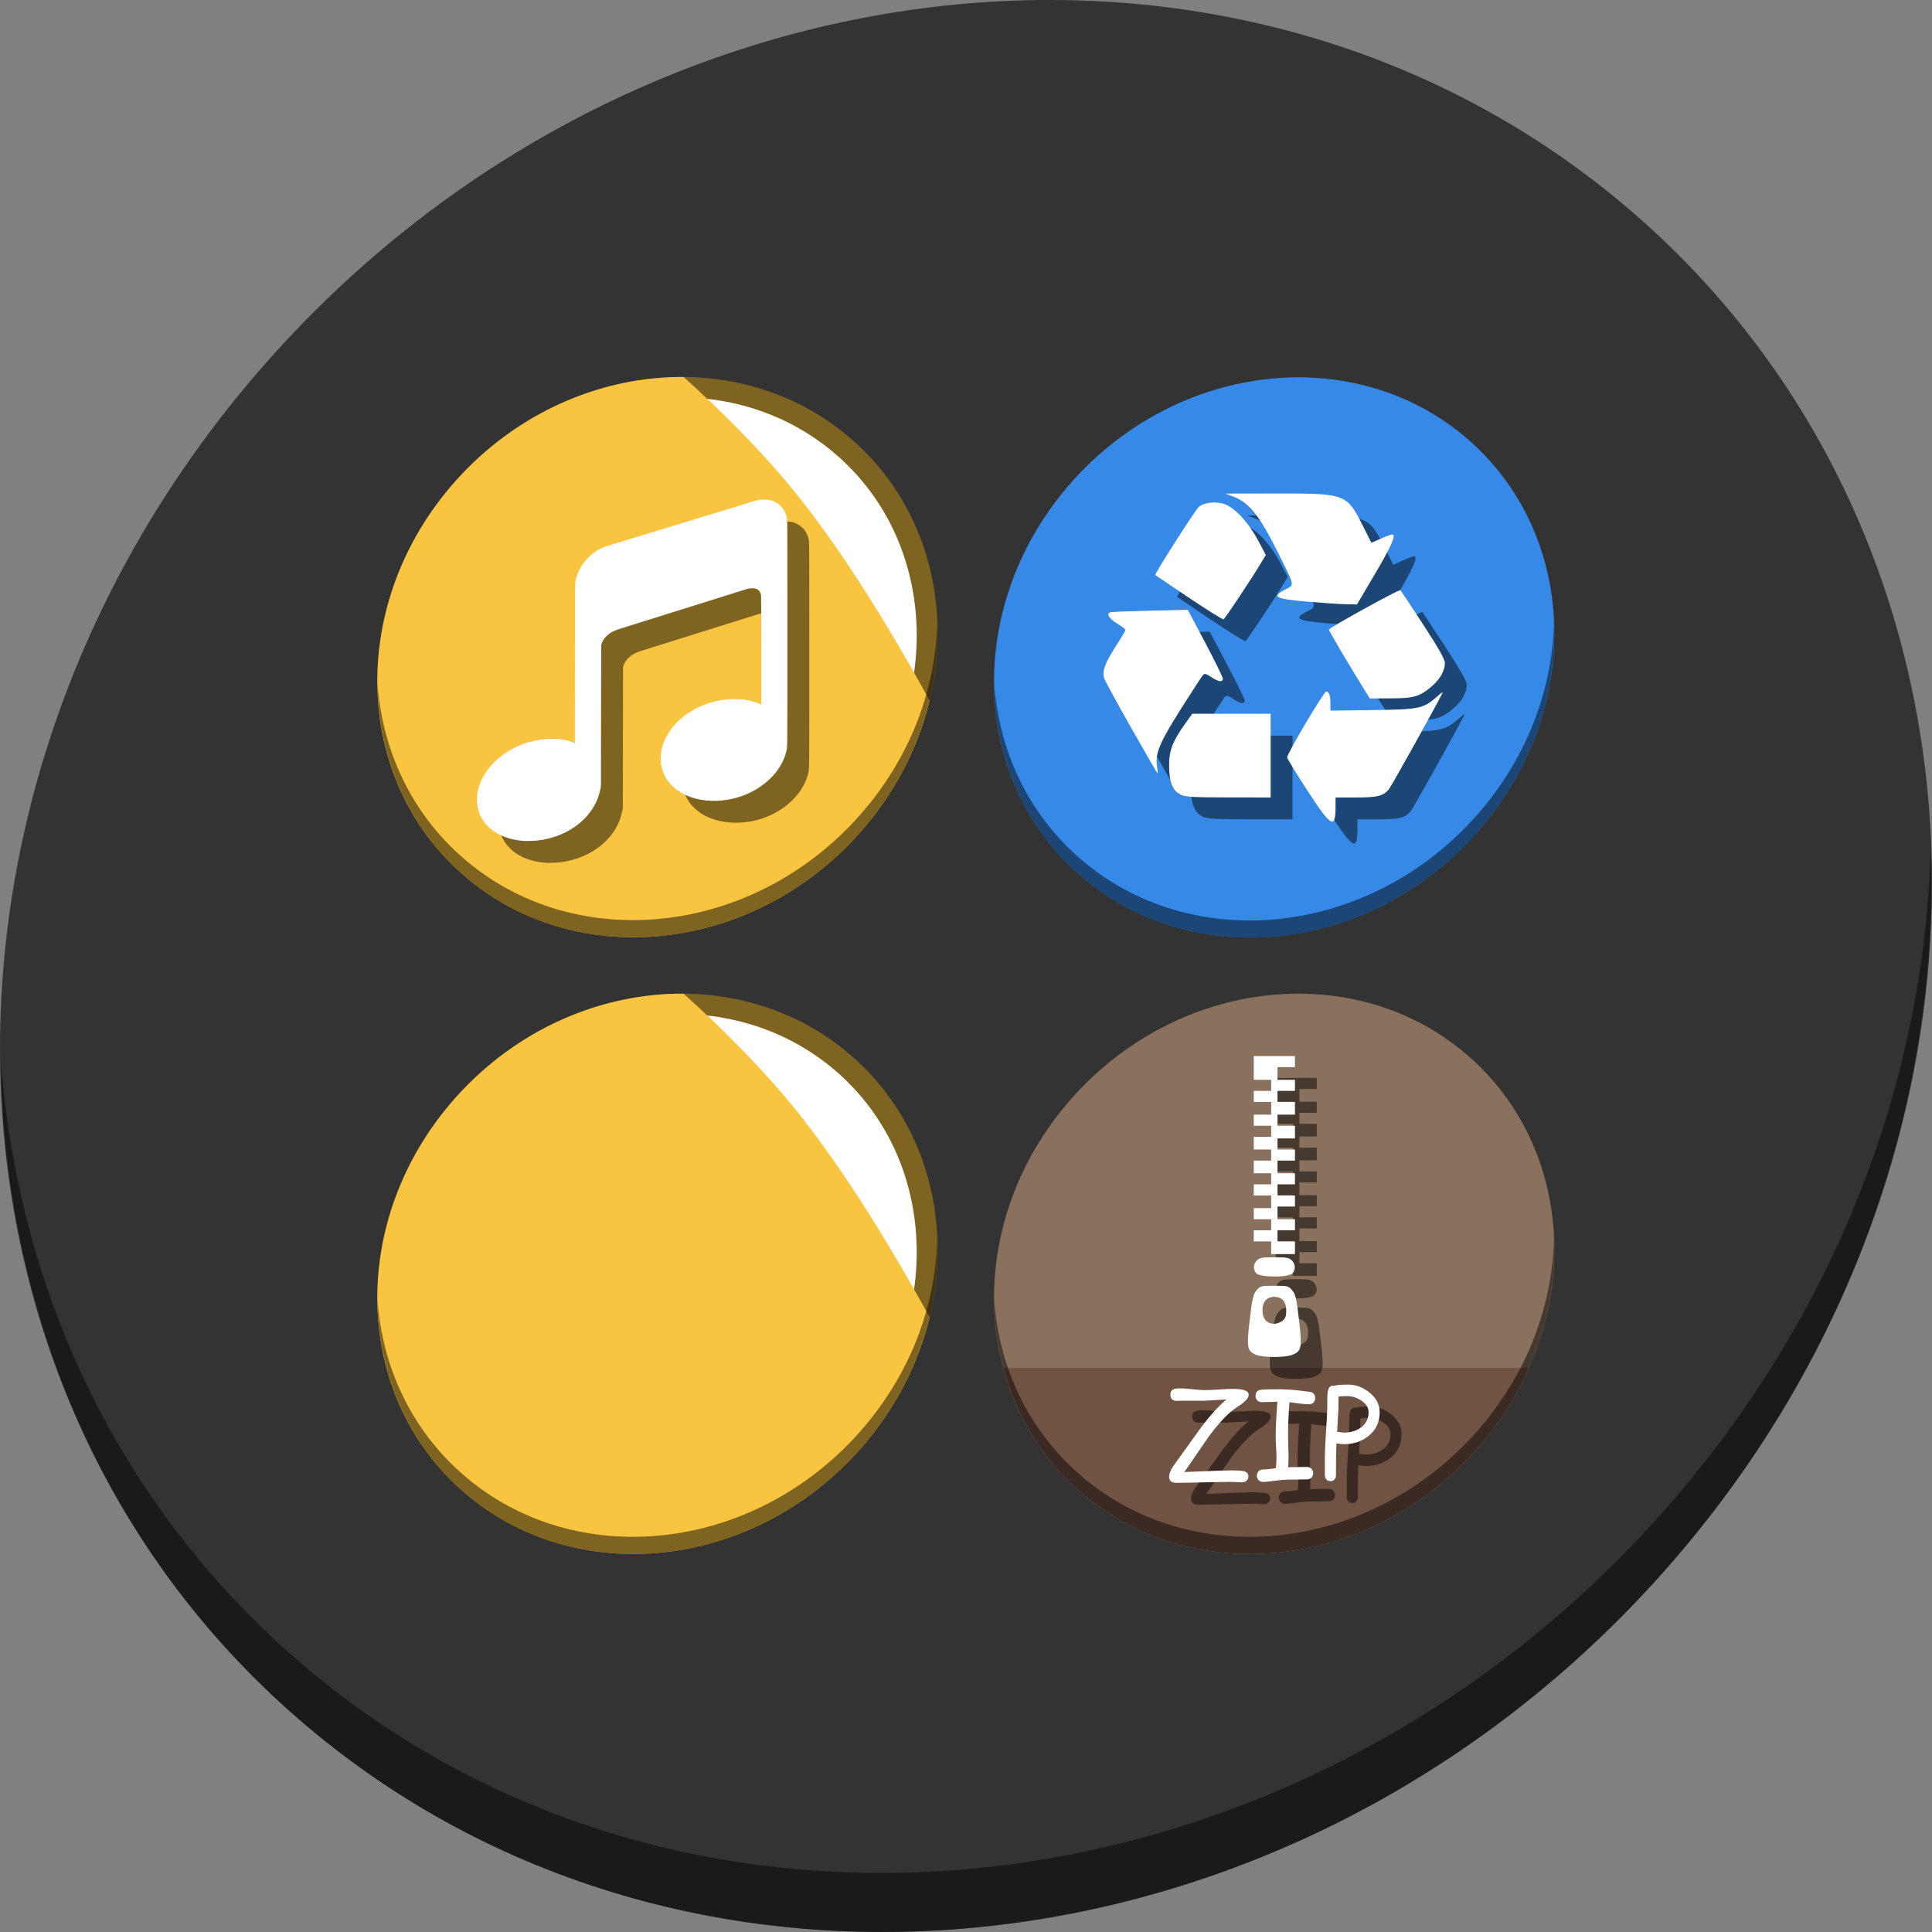<?xml version="1.0" encoding="UTF-8" standalone="no"?>
<!-- Created with Inkscape (http://www.inkscape.org/) -->

<svg
   xmlns:dc="http://purl.org/dc/elements/1.1/"
   xmlns:cc="http://creativecommons.org/ns#"
   xmlns:rdf="http://www.w3.org/1999/02/22-rdf-syntax-ns#"
   xmlns:svg="http://www.w3.org/2000/svg"
   xmlns="http://www.w3.org/2000/svg"
   xmlns:sodipodi="http://sodipodi.sourceforge.net/DTD/sodipodi-0.dtd"
   xmlns:inkscape="http://www.inkscape.org/namespaces/inkscape"
   width="512"
   height="512"
   id="svg5453"
   version="1.1"
   inkscape:version="0.92.3 (2405546, 2018-03-11)"
   sodipodi:docname="preferences-desktop-icons.svg">
  <rect width="100%" height="100%" fill="#808080" stroke="none"/>
  <defs
     id="defs5455" />
  <sodipodi:namedview
     id="base"
     pagecolor="#ffffff"
     bordercolor="#666666"
     borderopacity="1.0"
     inkscape:pageopacity="0"
     inkscape:pageshadow="2"
     inkscape:zoom="0.49999998"
     inkscape:cx="236.9034"
     inkscape:cy="270.60394"
     inkscape:document-units="px"
     inkscape:current-layer="layer1"
     showgrid="true"
     fit-margin-top="0"
     fit-margin-left="0"
     fit-margin-right="0"
     fit-margin-bottom="0"
     inkscape:window-width="1366"
     inkscape:window-height="711"
     inkscape:window-x="0"
     inkscape:window-y="28"
     inkscape:window-maximized="1"
     inkscape:showpageshadow="false"
     borderlayer="true"
     showguides="true"
     inkscape:snap-bbox="true"
     inkscape:bbox-nodes="true"
     inkscape:bbox-paths="false"
     inkscape:snap-bbox-edge-midpoints="false"
     inkscape:object-nodes="true"
     inkscape:snap-global="false">
    <inkscape:grid
       type="xygrid"
       id="grid4063"
       enabled="false" />
  </sodipodi:namedview>
  <g
     inkscape:label="Capa 1"
     inkscape:groupmode="layer"
     id="layer1"
     transform="translate(-384.571,-35.798)">
    <g
       id="g4244"
       transform="translate(-13,7)" />
    <g
       id="g980">
      <path
         id="path848"
         d="m 817.485,92.272 c 102.193,88.575 105.827,249.7 8.117,359.899 C 727.892,562.37 565.851,579.899 463.658,491.324 361.465,402.749 357.831,241.624 455.541,131.425 553.251,21.226 715.292,3.697 817.485,92.272 Z"
         inkscape:connector-curvature="0"
         style="fill:#333333;fill-opacity:1;stroke-width:11.11" />
      <path
         id="path850"
         d="m 896.207,260.702 c -1.551,61.312 -25.161,124.155 -70.966,175.814 -97.71,110.199 -259.75,127.728 -361.943,39.153 -47.899,-41.516 -74.229,-98.948 -78.532,-159.642 0.605,66.357 26.924,130.253 78.885,175.29 102.193,88.575 264.241,71.037 361.943,-39.153 49.705,-56.058 73.005,-125.291 70.613,-191.462 z"
         inkscape:connector-curvature="0"
         style="opacity:1;fill:#000000;fill-opacity:0.49;stroke-width:11.11" />
      <g
         transform="matrix(0.29,0,0,0.29,484.571,142.425)"
         id="g69">
        <path
           id="path61"
           d="m 432.913,596.836 c 102.193,88.575 105.827,249.7 8.117,359.899 C 343.32,1066.934 181.28,1084.463 79.087,995.888 -23.106,907.314 -26.74,746.188 70.97,635.989 168.68,525.79 330.72,508.262 432.913,596.836 Z"
           inkscape:connector-curvature="0"
           style="fill:#7f6421;fill-opacity:1;stroke-width:11.11" />
        <path
           style="fill:#ffffff;fill-opacity:1;stroke-width:10.331"
           inkscape:connector-curvature="0"
           d="m 419.356,611.399 c 95.03,82.367 98.41,232.199 7.548,334.674 C 336.042,1048.549 185.359,1064.849 90.329,982.483 -4.702,900.116 -8.081,750.284 82.781,647.808 173.642,545.333 324.326,529.033 419.356,611.399 Z"
           id="path63" />
        <path
           inkscape:connector-curvature="0"
           id="path65"
           d="m 279.841,540.38 c -75.152,-0.504 -152.657,32.211 -208.871,95.609 -97.71,110.199 -94.076,271.324 8.117,359.898 102.193,88.575 264.233,71.047 361.943,-39.152 32.127,-36.233 53.294,-77.973 63.607,-120.828 C 485.018,800.019 436.889,715.26 386.634,651.837 351.74,607.799 310.657,568.016 279.841,540.38 Z"
           style="fill:#f9c440;fill-opacity:1;stroke:none;stroke-width:1px;stroke-linecap:butt;stroke-linejoin:miter;stroke-opacity:1" />
        <path
           id="path67"
           d="M 511.635,765.266 C 510.084,826.577 486.474,889.42 440.669,941.08 342.959,1051.279 180.919,1068.808 78.726,980.233 30.827,938.718 4.497,881.285 0.194,820.591 0.799,886.948 27.117,950.844 79.079,995.881 181.272,1084.456 343.32,1066.918 441.022,956.728 490.727,900.67 514.027,831.437 511.635,765.266 Z"
           inkscape:connector-curvature="0"
           style="opacity:1;fill:#000000;fill-opacity:0.49;stroke-width:11.11" />
      </g>
      <g
         id="g894"
         transform="matrix(0.29,0,0,0.29,484.571,-21.004)">
        <path
           style="fill:#7f6421;fill-opacity:1;stroke-width:11.11"
           inkscape:connector-curvature="0"
           d="m 432.913,596.836 c 102.193,88.575 105.827,249.7 8.117,359.899 C 343.32,1066.934 181.28,1084.463 79.087,995.888 -23.106,907.314 -26.74,746.188 70.97,635.989 168.68,525.79 330.72,508.262 432.913,596.836 Z"
           id="path848-3" />
        <path
           id="path849"
           d="m 419.356,611.399 c 95.03,82.367 98.41,232.199 7.548,334.674 C 336.042,1048.549 185.359,1064.849 90.329,982.483 -4.702,900.116 -8.081,750.284 82.781,647.808 173.642,545.333 324.326,529.033 419.356,611.399 Z"
           inkscape:connector-curvature="0"
           style="fill:#ffffff;fill-opacity:1;stroke-width:10.331" />
        <path
           style="fill:#f9c440;fill-opacity:1;stroke:none;stroke-width:1px;stroke-linecap:butt;stroke-linejoin:miter;stroke-opacity:1"
           d="m 279.841,540.38 c -75.152,-0.504 -152.657,32.211 -208.871,95.609 -97.71,110.199 -94.076,271.324 8.117,359.898 102.193,88.575 264.233,71.047 361.943,-39.152 32.127,-36.233 53.294,-77.973 63.607,-120.828 C 485.018,800.019 436.889,715.26 386.634,651.837 351.74,607.799 310.657,568.016 279.841,540.38 Z"
           id="path843"
           inkscape:connector-curvature="0" />
        <path
           style="opacity:1;fill:#000000;fill-opacity:0.49;stroke-width:11.11"
           inkscape:connector-curvature="0"
           d="M 511.635,765.266 C 510.084,826.577 486.474,889.42 440.669,941.08 342.959,1051.279 180.919,1068.808 78.726,980.233 30.827,938.718 4.497,881.285 0.194,820.591 0.799,886.948 27.117,950.844 79.079,995.881 181.272,1084.456 343.32,1066.918 441.022,956.728 490.727,900.67 514.027,831.437 511.635,765.266 Z"
           id="path850-6" />
        <path
           inkscape:connector-curvature="0"
           id="path853"
           d="m 153.927,984.313 c -18.39,-1.198 -32.942,-9.419 -39.365,-22.241 -5.253,-10.486 -4.673,-23.437 1.587,-35.4 5.157,-9.856 13.919,-18.717 24.848,-25.128 11.208,-6.575 23.734,-10.124 37.1,-10.512 8.218,-0.238 16.159,1.079 20.905,3.469 0.742,0.373 1.396,0.679 1.454,0.679 0.058,0 0.105,-32.55 0.105,-72.333 0,-64.22 0.035,-72.572 0.31,-74.465 0.939,-6.451 3.679,-12.815 7.988,-18.55 1.614,-2.149 5.607,-6.245 7.748,-7.948 3.024,-2.406 7.028,-4.758 10.291,-6.045 0.574,-0.226 9.888,-3.119 20.7,-6.427 80.048,-24.499 117.474,-35.927 118.747,-36.26 2.631,-0.689 4.557,-0.871 7.986,-0.755 3.539,0.12 5.177,0.444 7.829,1.548 6.524,2.716 10.953,8.472 12.252,15.921 0.278,1.592 0.31,12.667 0.309,104.4 -0.002,108.397 0.034,103.825 -0.82,107.634 -4.111,18.346 -20.505,34.628 -42.185,41.898 -17.631,5.912 -37.401,5.071 -51.667,-2.198 -4.44,-2.262 -8.062,-4.938 -11.436,-8.448 -4.253,-4.425 -6.99,-9.223 -8.52,-14.938 -1.523,-5.688 -1.52,-12.774 0.006,-18.836 3.053,-12.127 11.744,-23.691 23.945,-31.865 10.24,-6.86 21.399,-10.893 34.215,-12.367 3.655,-0.42 11.99,-0.484 15.244,-0.116 6.078,0.688 11.936,2.155 15.996,4.007 l 1.354,0.618 -0.002,-49.28 c 0,-32.505 -0.071,-49.723 -0.206,-50.583 -0.436,-2.775 -2.045,-4.927 -4.376,-5.851 -0.982,-0.39 -1.493,-0.448 -3.84,-0.439 -2.354,0.011 -2.943,0.082 -4.513,0.556 -1.608,0.486 -26.779,8.367 -60.274,18.871 -6.454,2.024 -21.437,6.716 -33.296,10.427 -11.859,3.711 -22.826,7.154 -24.37,7.65 -4.276,1.374 -7.79,3.421 -10.608,6.181 -2.165,2.12 -3.452,4.137 -4.362,6.833 l -0.474,1.404 -0.101,64.386 -0.101,64.386 -0.47,2.507 c -2.206,11.772 -8.388,22.19 -18.182,30.639 -10.58,9.128 -24.145,14.869 -39.213,16.597 -2.661,0.305 -10.173,0.531 -12.536,0.378 z"
           style="fill:#000000;fill-opacity:0.49;stroke-width:0.201" />
        <path
           style="fill:#ffffff;stroke-width:0.201"
           d="m 133.927,964.313 c -18.39,-1.198 -32.942,-9.419 -39.365,-22.241 -5.253,-10.486 -4.673,-23.437 1.587,-35.4 5.157,-9.856 13.919,-18.717 24.848,-25.128 11.208,-6.575 23.734,-10.124 37.1,-10.512 8.218,-0.238 16.159,1.079 20.905,3.469 0.742,0.373 1.396,0.679 1.454,0.679 0.058,0 0.105,-32.55 0.105,-72.333 0,-64.22 0.035,-72.572 0.31,-74.465 0.939,-6.451 3.679,-12.815 7.988,-18.55 1.614,-2.149 5.607,-6.245 7.748,-7.948 3.024,-2.406 7.028,-4.758 10.291,-6.045 0.574,-0.226 9.888,-3.119 20.7,-6.427 80.048,-24.499 117.474,-35.927 118.747,-36.26 2.631,-0.689 4.557,-0.871 7.986,-0.755 3.539,0.12 5.177,0.444 7.829,1.548 6.524,2.716 10.953,8.472 12.252,15.921 0.278,1.592 0.31,12.667 0.309,104.4 -0.002,108.397 0.034,103.825 -0.82,107.634 -4.111,18.346 -20.505,34.628 -42.185,41.898 -17.631,5.912 -37.401,5.071 -51.667,-2.198 -4.44,-2.262 -8.062,-4.938 -11.436,-8.448 -4.253,-4.425 -6.99,-9.223 -8.52,-14.938 -1.523,-5.688 -1.52,-12.774 0.006,-18.836 3.053,-12.127 11.744,-23.691 23.945,-31.865 10.24,-6.86 21.399,-10.893 34.215,-12.367 3.655,-0.42 11.99,-0.484 15.244,-0.116 6.078,0.688 11.936,2.155 15.996,4.007 l 1.354,0.618 -0.002,-49.28 c 0,-32.505 -0.071,-49.723 -0.206,-50.583 -0.436,-2.775 -2.045,-4.927 -4.376,-5.851 -0.982,-0.39 -1.493,-0.448 -3.84,-0.439 -2.354,0.011 -2.943,0.082 -4.513,0.556 -1.608,0.486 -26.779,8.367 -60.274,18.871 -6.454,2.024 -21.437,6.716 -33.296,10.427 -11.859,3.711 -22.826,7.154 -24.37,7.65 -4.276,1.374 -7.79,3.421 -10.608,6.181 -2.165,2.12 -3.452,4.137 -4.362,6.833 l -0.474,1.404 -0.101,64.386 -0.101,64.386 -0.47,2.507 c -2.206,11.772 -8.388,22.19 -18.182,30.639 -10.58,9.128 -24.145,14.869 -39.213,16.597 -2.661,0.305 -10.173,0.531 -12.536,0.378 z"
           id="path851"
           inkscape:connector-curvature="0" />
      </g>
      <g
         id="g827"
         transform="matrix(0.29,0,0,0.29,648,135.798)">
        <path
           id="path891"
           d="M 432.913,56.474 C 535.106,145.049 538.74,306.174 441.03,416.373 343.32,526.572 181.28,544.101 79.087,455.526 -23.106,366.951 -26.74,205.826 70.97,95.627 168.68,-14.572 330.72,-32.101 432.913,56.474 Z"
           inkscape:connector-curvature="0"
           style="fill:#3689e6;fill-opacity:1;stroke-width:11.11" />
        <path
           id="path897"
           d="M 511.636,224.904 C 510.084,286.215 486.474,349.058 440.669,400.718 342.959,510.917 180.919,528.446 78.726,439.871 30.827,398.356 4.497,340.923 0.194,280.229 0.799,346.585 27.117,410.482 79.079,455.519 181.272,544.094 343.32,526.556 441.022,416.366 c 49.705,-56.058 73.005,-125.291 70.613,-191.462 z"
           inkscape:connector-curvature="0"
           style="opacity:1;fill:#000000;fill-opacity:0.49;stroke-width:11.11" />
        <path
           inkscape:connector-curvature="0"
           id="path880"
           d="m 306.278,397.512 c -10.123,-15.546 -18.405,-29.158 -18.405,-30.25 0,-3.553 33.501,-60.116 35.605,-60.116 2.693,0 3.939,3.535 3.939,11.174 v 6.236 l 38.633,-0.51 c 43.029,-0.568 46.169,-1.229 58.877,-12.382 5.386,-4.727 5.816,-4.878 3.987,-1.396 -11.178,21.285 -46.279,84.158 -48.237,86.402 -5.25,6.018 -10.325,7.255 -29.769,7.255 h -18.809 v 8.457 c 0,21.077 -3.865,18.852 -25.822,-14.869 z m -115.722,3.893 c -7.373,-3.636 -10.519,-11.472 -10.581,-26.359 -0.059,-14.087 3.117,-22.387 14.818,-38.727 l 6.36,-8.881 h 35.816 35.816 v 38.243 38.243 l -38.633,-0.036 c -31.88,-0.029 -39.501,-0.463 -43.595,-2.483 z m -45.241,-61.103 c -13.017,-22.958 -24.147,-43.384 -24.733,-45.39 -1.888,-6.46 0.64,-13.509 10.183,-28.392 5.137,-8.011 9.34,-15.082 9.34,-15.714 0,-0.631 -3.512,-3.309 -7.805,-5.95 -7.491,-4.609 -9.975,-8.944 -5.854,-10.213 1.073,-0.33 17.404,-0.975 36.292,-1.433 l 34.341,-0.832 16,30.277 c 8.8,16.652 16,31.368 16,32.701 0,3.532 -4.043,2.971 -10.575,-1.468 -4.508,-3.063 -6.104,-3.478 -7.501,-1.951 -0.976,1.067 -9.963,14.864 -19.971,30.66 -19.679,31.061 -23.851,40.985 -22.109,52.599 0.567,3.78 0.812,6.868 0.545,6.861 -0.267,-0.006 -11.136,-18.797 -24.153,-41.755 z m 214.387,-32.767 c -14.629,-23.425 -34.254,-56.678 -33.717,-57.129 5.117,-4.294 64.458,-36.921 65.359,-35.935 0.683,0.748 10.11,14.976 20.949,31.618 C 426.289,267.58 432,277.69 432,280.975 c 0,6.865 -4.277,14.642 -11.519,20.945 -11.272,9.812 -16.54,11.396 -38.021,11.435 l -19.102,0.034 z m -161.706,-86.19 c -16.629,-11.144 -30.428,-20.457 -30.666,-20.695 -0.903,-0.903 36.811,-59.872 39.903,-62.392 5.171,-4.214 16.172,-5.18 24.176,-2.123 9.251,3.533 21.664,17.268 30.186,33.402 l 6.762,12.802 -3.959,6.599 c -9.398,15.666 -33.408,51.749 -34.726,52.189 -0.793,0.264 -15.046,-8.638 -31.675,-19.782 z m 108.407,3.64 c -30.383,-2.643 -33.395,-4.444 -19.384,-11.592 7.653,-3.904 8.097,-2.132 -9.067,-36.217 -15.487,-30.754 -25.08,-42.689 -38.441,-47.826 l -8.092,-3.111 46.94,-0.081 c 63.105,-0.109 63.984,0.222 78.784,29.713 l 7.689,15.321 8.653,-3.827 c 4.759,-2.105 9.415,-3.827 10.347,-3.827 3.989,0 -0.593,10.499 -15.891,36.408 l -16.29,27.59 -10.166,-0.192 c -5.591,-0.106 -21.378,-1.168 -35.081,-2.36 z"
           style="fill:#000000;fill-opacity:0.49;stroke-width:1.561" />
        <path
           style="fill:#ffffff;stroke-width:1.561"
           d="m 286.278,377.512 c -10.123,-15.546 -18.405,-29.158 -18.405,-30.25 0,-3.553 33.501,-60.116 35.605,-60.116 2.693,0 3.939,3.535 3.939,11.174 v 6.236 l 38.633,-0.51 c 43.029,-0.568 46.169,-1.229 58.877,-12.382 5.386,-4.727 5.816,-4.878 3.987,-1.396 -11.178,21.285 -46.279,84.158 -48.237,86.402 -5.25,6.018 -10.325,7.255 -29.769,7.255 h -18.809 v 8.457 c 0,21.077 -3.865,18.852 -25.822,-14.869 z m -115.722,3.893 c -7.373,-3.636 -10.519,-11.472 -10.581,-26.359 -0.059,-14.087 3.117,-22.387 14.818,-38.727 l 6.36,-8.881 h 35.816 35.816 v 38.243 38.243 l -38.633,-0.036 c -31.88,-0.029 -39.501,-0.463 -43.595,-2.483 z m -45.241,-61.103 c -13.017,-22.958 -24.147,-43.384 -24.733,-45.39 -1.888,-6.46 0.64,-13.509 10.183,-28.392 5.137,-8.011 9.34,-15.082 9.34,-15.714 0,-0.631 -3.512,-3.309 -7.805,-5.95 -7.491,-4.609 -9.975,-8.944 -5.854,-10.213 1.073,-0.33 17.404,-0.975 36.292,-1.433 l 34.341,-0.832 16,30.277 c 8.8,16.652 16,31.368 16,32.701 0,3.532 -4.043,2.971 -10.575,-1.468 -4.508,-3.063 -6.104,-3.478 -7.501,-1.951 -0.976,1.067 -9.963,14.864 -19.971,30.66 -19.679,31.061 -23.851,40.985 -22.109,52.599 0.567,3.78 0.812,6.868 0.545,6.861 -0.267,-0.006 -11.136,-18.797 -24.153,-41.755 z m 214.387,-32.767 c -14.629,-23.425 -34.254,-56.678 -33.717,-57.129 5.117,-4.294 64.458,-36.921 65.359,-35.935 0.683,0.748 10.11,14.976 20.949,31.618 C 406.289,247.58 412,257.69 412,260.975 c 0,6.865 -4.277,14.642 -11.519,20.945 -11.272,9.812 -16.54,11.396 -38.021,11.435 l -19.102,0.034 z m -161.706,-86.19 c -16.629,-11.144 -30.428,-20.457 -30.666,-20.695 -0.903,-0.903 36.811,-59.872 39.903,-62.392 5.171,-4.214 16.172,-5.18 24.176,-2.123 9.251,3.533 21.664,17.268 30.186,33.402 l 6.762,12.802 -3.959,6.599 c -9.398,15.666 -33.408,51.749 -34.726,52.189 -0.793,0.264 -15.046,-8.638 -31.675,-19.782 z m 108.407,3.64 c -30.383,-2.643 -33.395,-4.444 -19.384,-11.592 7.653,-3.904 8.097,-2.132 -9.067,-36.217 -15.487,-30.754 -25.08,-42.689 -38.441,-47.826 l -8.092,-3.111 46.94,-0.081 c 63.105,-0.109 63.984,0.222 78.784,29.713 l 7.689,15.321 8.653,-3.827 c 4.759,-2.105 9.415,-3.827 10.347,-3.827 3.989,0 -0.593,10.499 -15.891,36.408 l -16.29,27.59 -10.166,-0.192 c -5.591,-0.106 -21.378,-1.168 -35.081,-2.36 z"
           id="path878"
           inkscape:connector-curvature="0" />
      </g>
      <g
         id="g852"
         transform="matrix(0.29,0,0,0.29,648,142.425)">
        <path
           style="fill:#8a715e;fill-opacity:1;stroke-width:11.11"
           inkscape:connector-curvature="0"
           d="m 432.913,596.836 c 102.193,88.575 105.827,249.7 8.117,359.899 C 343.32,1066.934 181.28,1084.463 79.087,995.888 -23.106,907.314 -26.74,746.188 70.97,635.989 168.68,525.79 330.72,508.262 432.913,596.836 Z"
           id="path955" />
        <path
           style="fill:#715344;fill-opacity:1;stroke:none;stroke-width:1px;stroke-linecap:butt;stroke-linejoin:miter;stroke-opacity:1"
           d="M 8.365,882.362 C 19.949,925.514 43.552,965.088 79.086,995.888 c 102.193,88.575 264.233,71.047 361.943,-39.152 20.351,-22.952 36.29,-48.118 47.873,-74.373 z"
           id="path957"
           inkscape:connector-curvature="0"
           sodipodi:nodetypes="csscc" />
        <path
           style="opacity:1;fill:#000000;fill-opacity:0.49;stroke-width:11.11"
           inkscape:connector-curvature="0"
           d="M 511.635,765.266 C 510.084,826.577 486.474,889.42 440.669,941.08 342.959,1051.279 180.919,1068.808 78.726,980.233 30.827,938.718 4.497,881.285 0.194,820.591 0.799,886.948 27.117,950.844 79.079,995.881 181.272,1084.456 343.32,1066.918 441.022,956.728 490.727,900.67 514.027,831.437 511.635,765.266 Z"
           id="path959" />
        <path
           inkscape:connector-curvature="0"
           id="path843-7"
           d="m 259.155,890.28 c -7.931,-3.447 -8.469,-6.597 -5.475,-32.07 2.301,-19.584 3.108,-23.072 6.18,-26.723 3.407,-4.049 3.989,-4.199 16.306,-4.199 12.317,0 12.899,0.15 16.306,4.199 3.072,3.651 3.879,7.138 6.18,26.723 3.016,25.663 2.472,28.678 -5.793,32.132 -6.519,2.724 -27.382,2.686 -33.703,-0.061 z m 24.451,-31.013 c 2.71,-2.195 3.418,-4.169 3.418,-9.538 0,-7.797 -3.978,-12.306 -10.858,-12.306 -6.88,0 -10.858,4.509 -10.858,12.306 0,7.797 3.978,12.306 10.858,12.306 2.212,0 5.561,-1.245 7.44,-2.768 z m -23.865,-43.313 c -3.222,-3.56 -3.021,-8.309 0.499,-11.83 2.467,-2.467 4.826,-2.896 15.925,-2.896 11.1,0 13.459,0.429 15.925,2.896 3.613,3.613 3.723,8.937 0.248,12.082 -4.042,3.658 -29.236,3.463 -32.598,-0.252 z m 13.529,-23.412 v -5.791 h -7.963 -7.963 v -5.067 -5.067 h 7.963 7.963 v -5.067 -5.067 h -7.963 -7.963 v -5.067 -5.067 h 7.963 7.963 v -5.791 -5.791 h -7.963 -7.963 v -5.067 -5.067 h 7.963 7.963 v -5.067 -5.067 h -7.963 -7.963 v -5.791 -5.791 h 7.963 7.963 v -5.067 -5.067 h -7.963 -7.963 v -5.791 -5.791 h 7.963 7.963 v -5.067 -5.067 h -7.963 -7.963 v -5.067 -5.067 h 7.963 7.963 v -5.791 -5.791 h -7.963 -7.963 v -5.067 -5.067 h 7.963 7.963 v -5.067 -5.067 h -7.963 -7.963 v -10.858 -10.858 h 18.821 18.821 v 5.067 5.067 h -7.963 -7.963 v 5.791 5.791 h 7.963 7.963 v 5.067 5.067 h -7.963 -7.963 v 5.067 5.067 h 7.963 7.963 v 5.791 5.791 h -7.963 -7.963 v 5.067 5.067 h 7.963 7.963 v 5.791 5.791 h -7.963 -7.963 v 5.067 5.067 h 7.963 7.963 v 5.067 5.067 h -7.963 -7.963 v 5.791 5.791 h 7.963 7.963 v 5.067 5.067 h -7.963 -7.963 v 5.067 5.067 h 7.963 7.963 v 5.067 5.067 h -7.963 -7.963 v 5.791 5.791 h 7.963 7.963 v 5.067 5.067 h -7.963 -7.963 v 5.067 5.067 h 7.963 7.963 v 5.791 5.791 h -10.858 -10.858 z"
           style="fill:#000000;fill-opacity:0.49;stroke-width:1.448" />
        <path
           style="fill:#ffffff;stroke-width:1.448"
           d="m 239.155,870.28 c -7.931,-3.447 -8.469,-6.597 -5.475,-32.07 2.301,-19.584 3.108,-23.072 6.18,-26.723 3.407,-4.049 3.989,-4.199 16.306,-4.199 12.317,0 12.899,0.15 16.306,4.199 3.072,3.651 3.879,7.138 6.18,26.723 3.016,25.663 2.472,28.678 -5.793,32.132 -6.519,2.724 -27.382,2.686 -33.703,-0.061 z m 24.451,-31.013 c 2.71,-2.195 3.418,-4.169 3.418,-9.538 0,-7.797 -3.978,-12.306 -10.858,-12.306 -6.88,0 -10.858,4.509 -10.858,12.306 0,7.797 3.978,12.306 10.858,12.306 2.212,0 5.561,-1.245 7.44,-2.768 z m -23.865,-43.313 c -3.222,-3.56 -3.021,-8.309 0.499,-11.83 2.467,-2.467 4.826,-2.896 15.925,-2.896 11.1,0 13.459,0.429 15.925,2.896 3.613,3.613 3.723,8.937 0.248,12.082 -4.042,3.658 -29.236,3.463 -32.598,-0.252 z m 13.529,-23.412 v -5.791 h -7.963 -7.963 v -5.067 -5.067 h 7.963 7.963 v -5.067 -5.067 h -7.963 -7.963 v -5.067 -5.067 h 7.963 7.963 v -5.791 -5.791 h -7.963 -7.963 v -5.067 -5.067 h 7.963 7.963 v -5.067 -5.067 h -7.963 -7.963 v -5.791 -5.791 h 7.963 7.963 v -5.067 -5.067 h -7.963 -7.963 v -5.791 -5.791 h 7.963 7.963 v -5.067 -5.067 h -7.963 -7.963 v -5.067 -5.067 h 7.963 7.963 v -5.791 -5.791 h -7.963 -7.963 v -5.067 -5.067 h 7.963 7.963 v -5.067 -5.067 h -7.963 -7.963 v -10.858 -10.858 h 18.821 18.821 v 5.067 5.067 h -7.963 -7.963 v 5.791 5.791 h 7.963 7.963 v 5.067 5.067 h -7.963 -7.963 v 5.067 5.067 h 7.963 7.963 v 5.791 5.791 h -7.963 -7.963 v 5.067 5.067 h 7.963 7.963 v 5.791 5.791 h -7.963 -7.963 v 5.067 5.067 h 7.963 7.963 v 5.067 5.067 h -7.963 -7.963 v 5.791 5.791 h 7.963 7.963 v 5.067 5.067 h -7.963 -7.963 v 5.067 5.067 h 7.963 7.963 v 5.067 5.067 h -7.963 -7.963 v 5.791 5.791 h 7.963 7.963 v 5.067 5.067 h -7.963 -7.963 v 5.067 5.067 h 7.963 7.963 v 5.791 5.791 h -10.858 -10.858 z"
           id="path924"
           inkscape:connector-curvature="0" />
        <g
           id="g876"
           style="font-style:normal;font-weight:normal;font-size:40px;line-height:1.25;font-family:sans-serif;letter-spacing:0px;word-spacing:0px;fill:#000000;fill-opacity:0.49;stroke:none"
           transform="translate(62.012,550.332)"
           aria-label="ZIP">
          <path
             inkscape:connector-curvature="0"
             id="path870"
             style="font-style:normal;font-variant:normal;font-weight:normal;font-stretch:normal;font-size:113.333px;font-family:'Comic Sans MS';-inkscape-font-specification:'Comic Sans MS';fill:#000000;fill-opacity:0.49"
             d="m 184.283,384.979 -7.471,5.091 q -10.072,7.803 -22.799,24.958 l -19.424,28.278 q -1.383,2.103 -2.712,3.874 l 21.527,-0.83 q 14.111,-0.664 21.582,-0.664 7.305,0 10.791,0.664 4.482,0.885 4.648,4.538 0.111,2.712 -1.771,4.316 -1.66,1.383 -4.15,1.383 -1.605,0 -4.814,-0.221 -3.21,-0.166 -4.814,-0.166 -8.411,0 -25.29,0.387 -16.823,0.443 -25.234,0.443 -6.364,0 -6.364,-5.589 0,-3.652 3.431,-9.186 l 5.921,-8.245 19.977,-27.78 q 12.34,-16.325 22.965,-25.345 l -19.368,1.107 h -22.357 q -0.609,0 -1.826,0.111 -1.162,0.055 -1.715,0.055 -5.866,0 -5.866,-5.7 0,-3.763 2.988,-4.98 1.826,-0.775 6.032,-0.775 3.818,0 11.344,0.83 7.581,0.775 11.4,0.775 4.261,0 12.728,-0.553 8.522,-0.553 12.839,-0.553 14.222,0 14.222,5.368 0,3.652 -6.419,8.411 z" />
          <path
             inkscape:connector-curvature="0"
             id="path872"
             style="font-style:normal;font-variant:normal;font-weight:normal;font-stretch:normal;font-size:113.333px;font-family:'Comic Sans MS';-inkscape-font-specification:'Comic Sans MS';fill:#000000;fill-opacity:0.49"
             d="m 245.764,385.256 q -3.542,0 -8.91,-0.719 l -8.909,-1.162 q -1.273,16.104 -1.273,30.768 0,3.874 0.221,9.574 0.221,5.7 0.221,9.574 0,5.202 -0.387,9.463 l 17.432,-0.221 q 2.324,0 3.874,1.66 1.605,1.605 1.605,3.984 0,2.435 -1.605,4.095 -1.549,1.605 -3.874,1.605 -3.099,0 -9.297,0.166 -6.198,0.111 -9.297,0.111 -3.652,0 -10.957,0.996 -7.249,1.051 -10.957,1.051 -2.324,0 -3.929,-1.66 -1.549,-1.605 -1.549,-3.984 0,-2.38 1.549,-4.04 1.605,-1.66 3.929,-1.66 3.597,0 11.898,-1.162 0.553,-4.482 0.553,-10.238 0,-3.818 -0.387,-9.297 -0.332,-5.534 -0.332,-9.297 0,-12.783 1.549,-31.93 l -7.194,0.221 -7.194,0.166 q -2.38,0 -3.984,-1.605 -1.605,-1.605 -1.605,-4.095 0,-5.146 5.202,-5.645 4.482,-0.443 16.768,-0.443 11.012,0 27.614,2.38 4.925,0.719 4.925,5.921 0,2.601 -1.882,4.15 -1.66,1.273 -3.818,1.273 z" />
          <path
             inkscape:connector-curvature="0"
             id="path874"
             style="font-style:normal;font-variant:normal;font-weight:normal;font-stretch:normal;font-size:113.333px;font-family:'Comic Sans MS';-inkscape-font-specification:'Comic Sans MS';fill:#000000;fill-opacity:0.49"
             d="m 277.639,421.724 q -1.549,0 -6.751,-0.719 -0.443,8.356 -0.443,29.274 0,2.214 -1.439,3.763 -1.439,1.494 -3.597,1.494 -2.214,0 -3.652,-1.494 -1.439,-1.549 -1.439,-3.763 v -16.27 q 0,-8.135 0.996,-22.91 1.107,-15.993 1.217,-22.91 v -7.637 q 0,-5.479 0.664,-7.969 1.273,-4.87 5.423,-4.206 1.771,-0.553 5.036,-0.83 3.265,-0.277 8.024,-0.277 10.127,0 18.981,6.917 9.74,7.637 9.74,18.372 0,13.724 -10.404,21.859 -9.297,7.305 -22.357,7.305 z m 2.767,-43.939 q -2.435,0 -4.372,0.111 -1.882,0.111 -3.21,0.332 l -0.111,10.182 -1.162,22.025 6.087,0.719 q 9.297,0 15.661,-4.704 6.973,-5.146 6.973,-13.89 0,-6.198 -6.641,-10.68 -6.143,-4.095 -13.226,-4.095 z" />
        </g>
        <g
           aria-label="ZIP"
           transform="translate(42.012,530.332)"
           style="font-style:normal;font-weight:normal;font-size:40px;line-height:1.25;font-family:sans-serif;letter-spacing:0px;word-spacing:0px;fill:#000000;fill-opacity:1;stroke:none"
           id="flowRoot855">
          <path
             d="m 184.283,384.979 -7.471,5.091 q -10.072,7.803 -22.799,24.958 l -19.424,28.278 q -1.383,2.103 -2.712,3.874 l 21.527,-0.83 q 14.111,-0.664 21.582,-0.664 7.305,0 10.791,0.664 4.482,0.885 4.648,4.538 0.111,2.712 -1.771,4.316 -1.66,1.383 -4.15,1.383 -1.605,0 -4.814,-0.221 -3.21,-0.166 -4.814,-0.166 -8.411,0 -25.29,0.387 -16.823,0.443 -25.234,0.443 -6.364,0 -6.364,-5.589 0,-3.652 3.431,-9.186 l 5.921,-8.245 19.977,-27.78 q 12.34,-16.325 22.965,-25.345 l -19.368,1.107 h -22.357 q -0.609,0 -1.826,0.111 -1.162,0.055 -1.715,0.055 -5.866,0 -5.866,-5.7 0,-3.763 2.988,-4.98 1.826,-0.775 6.032,-0.775 3.818,0 11.344,0.83 7.581,0.775 11.4,0.775 4.261,0 12.728,-0.553 8.522,-0.553 12.839,-0.553 14.222,0 14.222,5.368 0,3.652 -6.419,8.411 z"
             style="font-style:normal;font-variant:normal;font-weight:normal;font-stretch:normal;font-size:113.333px;font-family:'Comic Sans MS';-inkscape-font-specification:'Comic Sans MS';fill:#ffffff"
             id="path863"
             inkscape:connector-curvature="0" />
          <path
             d="m 245.764,385.256 q -3.542,0 -8.91,-0.719 l -8.909,-1.162 q -1.273,16.104 -1.273,30.768 0,3.874 0.221,9.574 0.221,5.7 0.221,9.574 0,5.202 -0.387,9.463 l 17.432,-0.221 q 2.324,0 3.874,1.66 1.605,1.605 1.605,3.984 0,2.435 -1.605,4.095 -1.549,1.605 -3.874,1.605 -3.099,0 -9.297,0.166 -6.198,0.111 -9.297,0.111 -3.652,0 -10.957,0.996 -7.249,1.051 -10.957,1.051 -2.324,0 -3.929,-1.66 -1.549,-1.605 -1.549,-3.984 0,-2.38 1.549,-4.04 1.605,-1.66 3.929,-1.66 3.597,0 11.898,-1.162 0.553,-4.482 0.553,-10.238 0,-3.818 -0.387,-9.297 -0.332,-5.534 -0.332,-9.297 0,-12.783 1.549,-31.93 l -7.194,0.221 -7.194,0.166 q -2.38,0 -3.984,-1.605 -1.605,-1.605 -1.605,-4.095 0,-5.146 5.202,-5.645 4.482,-0.443 16.768,-0.443 11.012,0 27.614,2.38 4.925,0.719 4.925,5.921 0,2.601 -1.882,4.15 -1.66,1.273 -3.818,1.273 z"
             style="font-style:normal;font-variant:normal;font-weight:normal;font-stretch:normal;font-size:113.333px;font-family:'Comic Sans MS';-inkscape-font-specification:'Comic Sans MS';fill:#ffffff"
             id="path865"
             inkscape:connector-curvature="0" />
          <path
             d="m 277.639,421.724 q -1.549,0 -6.751,-0.719 -0.443,8.356 -0.443,29.274 0,2.214 -1.439,3.763 -1.439,1.494 -3.597,1.494 -2.214,0 -3.652,-1.494 -1.439,-1.549 -1.439,-3.763 v -16.27 q 0,-8.135 0.996,-22.91 1.107,-15.993 1.217,-22.91 v -7.637 q 0,-5.479 0.664,-7.969 1.273,-4.87 5.423,-4.206 1.771,-0.553 5.036,-0.83 3.265,-0.277 8.024,-0.277 10.127,0 18.981,6.917 9.74,7.637 9.74,18.372 0,13.724 -10.404,21.859 -9.297,7.305 -22.357,7.305 z m 2.767,-43.939 q -2.435,0 -4.372,0.111 -1.882,0.111 -3.21,0.332 l -0.111,10.182 -1.162,22.025 6.087,0.719 q 9.297,0 15.661,-4.704 6.973,-5.146 6.973,-13.89 0,-6.198 -6.641,-10.68 -6.143,-4.095 -13.226,-4.095 z"
             style="font-style:normal;font-variant:normal;font-weight:normal;font-stretch:normal;font-size:113.333px;font-family:'Comic Sans MS';-inkscape-font-specification:'Comic Sans MS';fill:#ffffff"
             id="path867"
             inkscape:connector-curvature="0" />
        </g>
      </g>
    </g>
  </g>
</svg>
